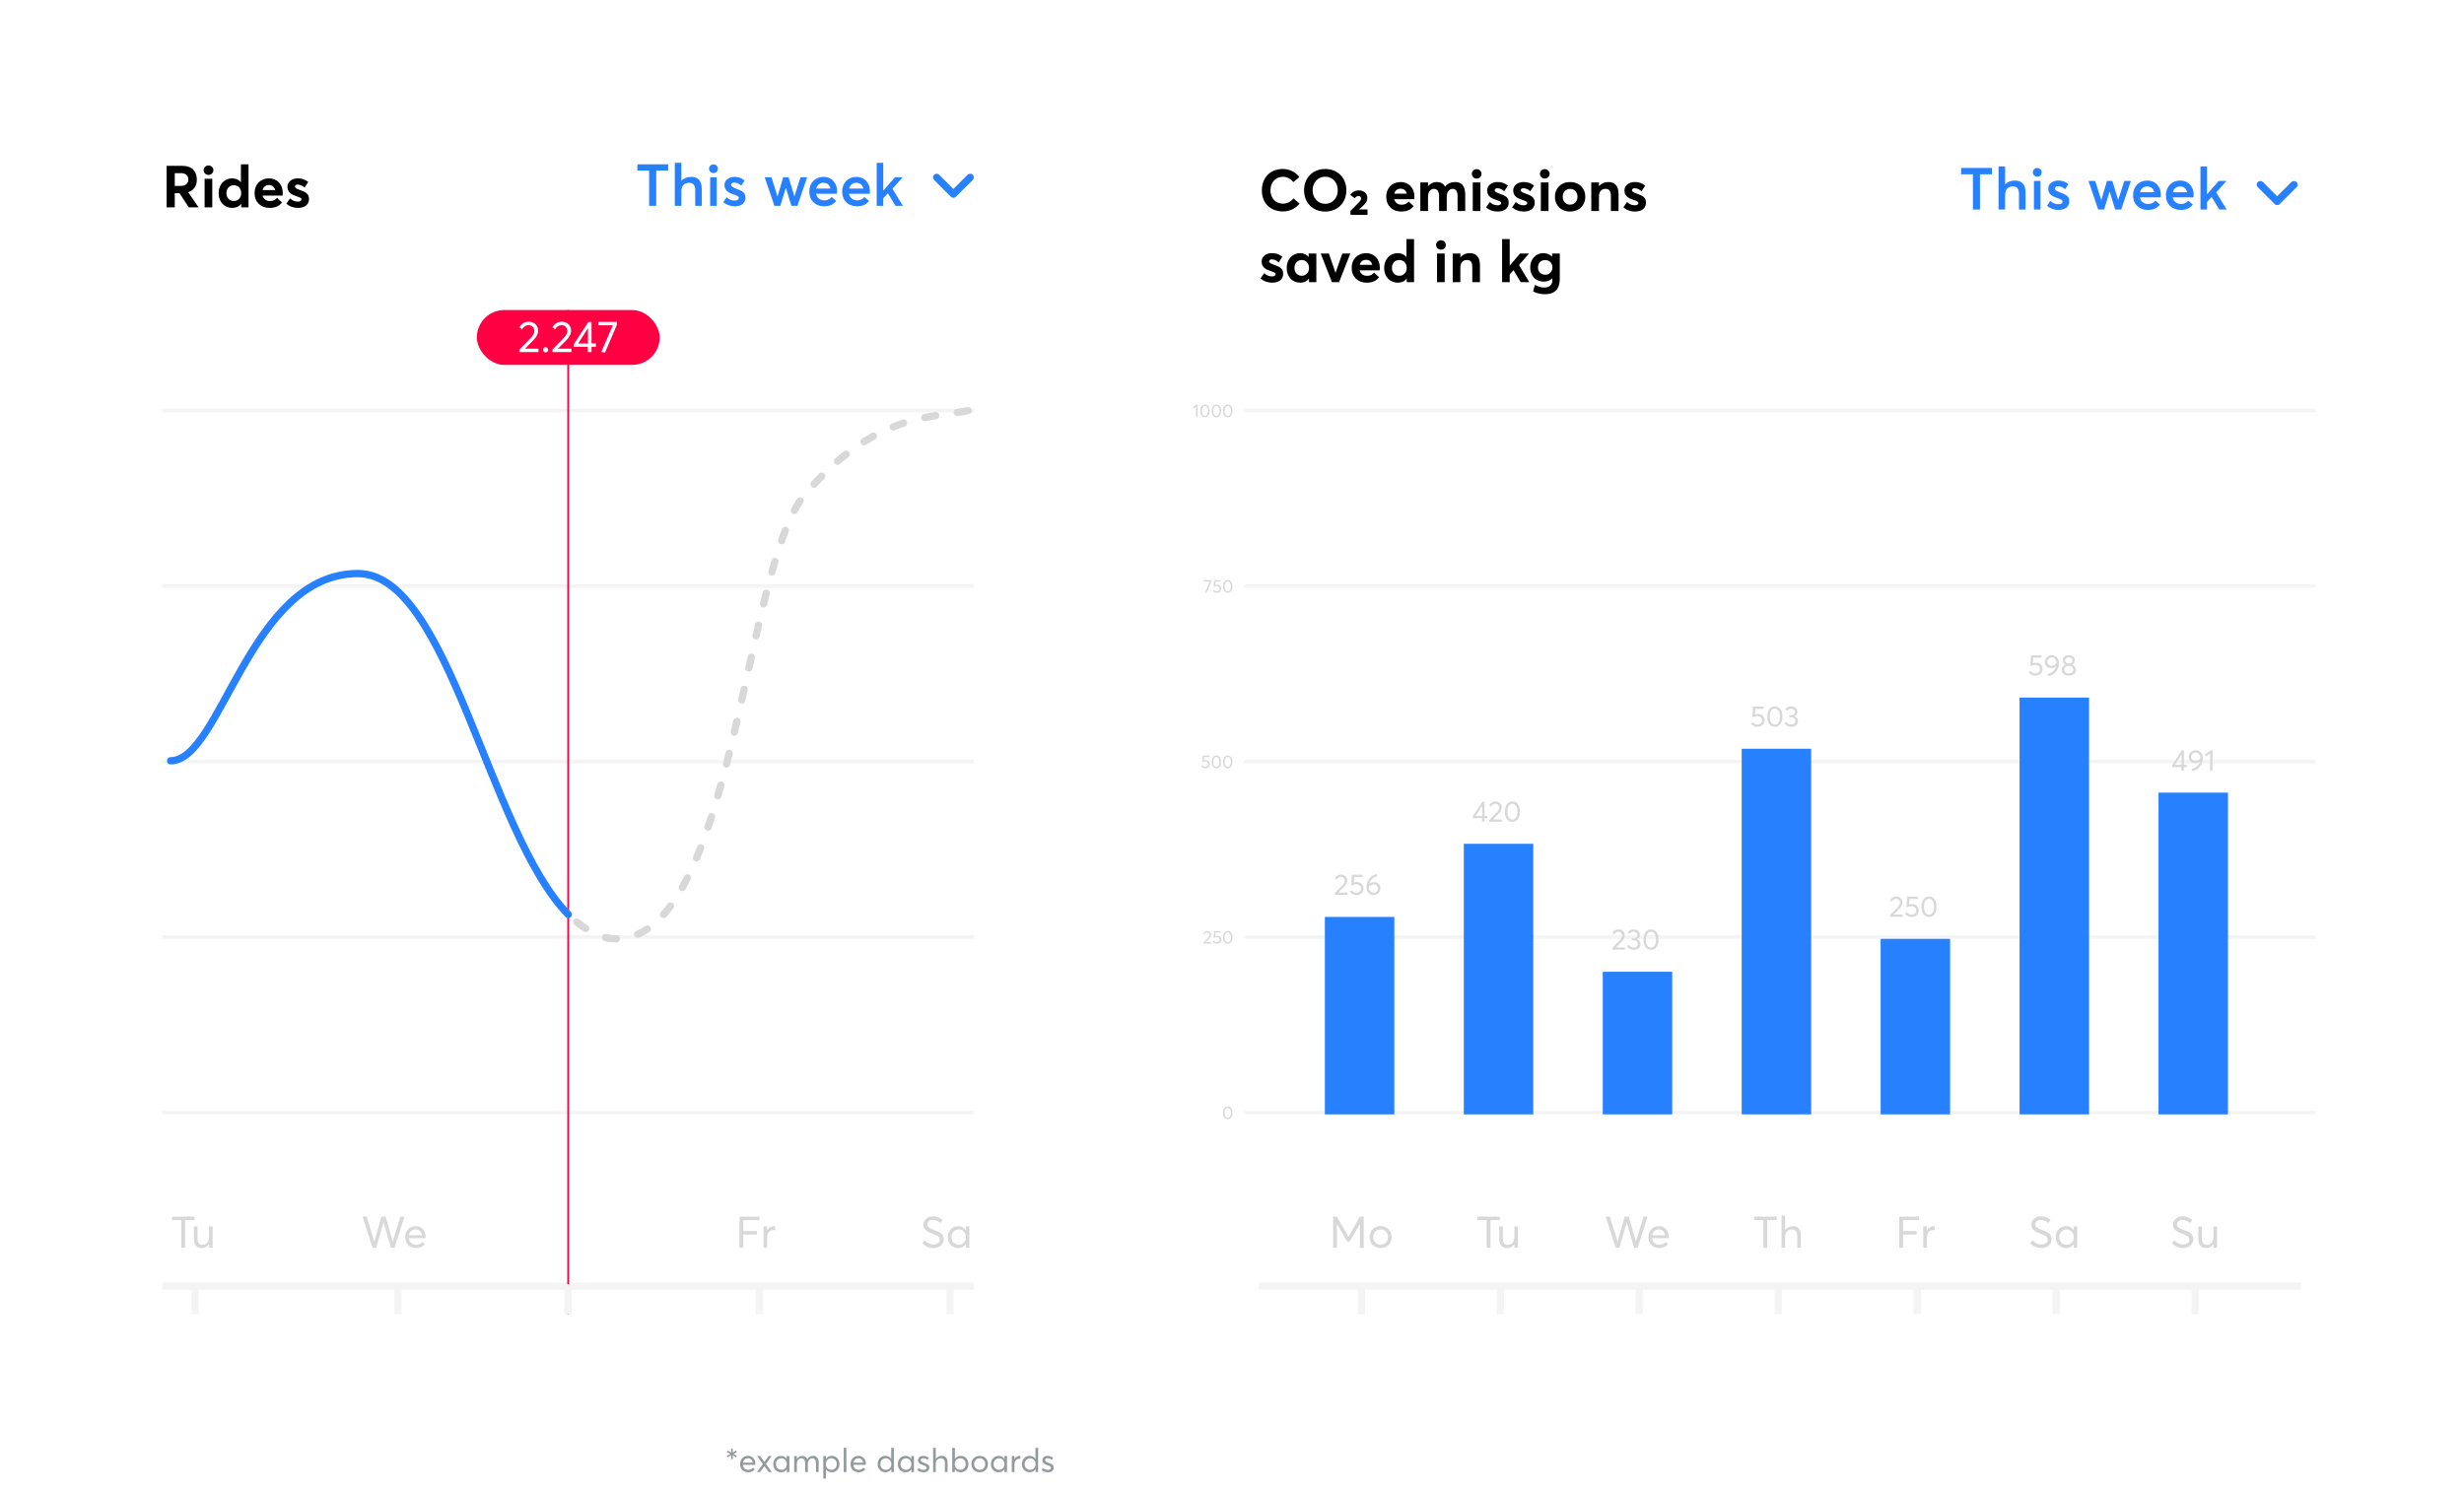 <svg width="762" height="462" viewBox="0 0 762 462" fill="none" xmlns="http://www.w3.org/2000/svg">
<path d="M226.079 451.294H226.628L226.598 450.082L227.615 450.724L227.88 450.235L226.811 449.686L227.88 449.116L227.615 448.637L226.577 449.268L226.628 448.067H226.079L226.119 449.268L225.102 448.637L224.807 449.116L225.885 449.686L224.817 450.235L225.102 450.724L226.119 450.082L226.079 451.294ZM233.602 452.728C233.602 451.314 232.676 450.276 231.322 450.276C229.908 450.276 228.88 451.324 228.88 452.82C228.88 454.336 229.918 455.354 231.383 455.354C232.381 455.354 233.001 454.977 233.429 454.428L232.849 453.939C232.544 454.316 232.075 454.601 231.414 454.601C230.478 454.601 229.826 453.99 229.714 453.064H233.582C233.582 453.003 233.602 452.861 233.602 452.728ZM231.312 451.029C232.126 451.029 232.655 451.578 232.778 452.393H229.735C229.887 451.548 230.518 451.029 231.312 451.029ZM234.114 455.293H235.04L236.393 453.492H236.403L237.747 455.293H238.683L236.871 452.789L238.663 450.337H237.696L236.393 452.148H236.373L235.09 450.337H234.114L235.915 452.779L234.114 455.293ZM241.548 455.354C242.352 455.354 242.962 454.988 243.319 454.397H243.329V455.293H244.123V450.337H243.298V451.212L243.278 451.222C242.922 450.622 242.281 450.276 241.548 450.276C240.143 450.276 239.136 451.385 239.136 452.851C239.136 454.357 240.184 455.354 241.548 455.354ZM241.67 454.601C240.652 454.601 239.97 453.848 239.97 452.851C239.97 451.751 240.734 451.029 241.67 451.029C242.647 451.029 243.329 451.833 243.329 452.851C243.329 453.899 242.586 454.601 241.67 454.601ZM245.603 455.293H246.428V452.83C246.428 451.721 247.038 451.029 247.852 451.029C248.595 451.029 249.002 451.609 249.002 452.667V455.293H249.827V452.83C249.827 451.721 250.448 451.029 251.221 451.029C251.974 451.029 252.351 451.609 252.351 452.667V455.293H253.175V452.443C253.175 451.029 252.564 450.276 251.465 450.276C250.692 450.276 250.02 450.663 249.644 451.334H249.633C249.379 450.652 248.84 450.276 248.097 450.276C247.435 450.276 246.814 450.632 246.438 451.232H246.428V450.337H245.603V455.293ZM254.607 457.308H255.432V454.438H255.442C255.808 455.008 256.419 455.354 257.202 455.354C258.566 455.354 259.614 454.357 259.614 452.851C259.614 451.385 258.607 450.276 257.202 450.276C256.449 450.276 255.818 450.622 255.442 451.212H255.432V450.337H254.607V457.308ZM257.091 454.601C256.144 454.601 255.391 453.899 255.391 452.851C255.391 451.833 256.073 451.029 257.08 451.029C258.017 451.029 258.78 451.751 258.78 452.851C258.78 453.848 258.088 454.601 257.091 454.601ZM260.92 455.293H261.744V447.803H260.92V455.293ZM267.76 452.728C267.76 451.314 266.834 450.276 265.48 450.276C264.065 450.276 263.038 451.324 263.038 452.82C263.038 454.336 264.076 455.354 265.541 455.354C266.538 455.354 267.159 454.977 267.587 454.428L267.007 453.939C266.701 454.316 266.233 454.601 265.572 454.601C264.635 454.601 263.984 453.99 263.872 453.064H267.739C267.739 453.003 267.76 452.861 267.76 452.728ZM265.47 451.029C266.284 451.029 266.813 451.578 266.935 452.393H263.892C264.045 451.548 264.676 451.029 265.47 451.029ZM273.848 455.354C274.651 455.354 275.282 454.977 275.639 454.377H275.649V455.293H276.443V447.803H275.618V451.222H275.608C275.232 450.622 274.59 450.276 273.837 450.276C272.443 450.276 271.415 451.385 271.415 452.851C271.415 454.357 272.474 455.354 273.848 455.354ZM273.959 454.601C272.952 454.601 272.26 453.848 272.26 452.851C272.26 451.751 273.023 451.029 273.97 451.029C274.967 451.029 275.649 451.833 275.649 452.851C275.649 453.899 274.896 454.601 273.959 454.601ZM280.068 455.354C280.872 455.354 281.483 454.988 281.839 454.397H281.849V455.293H282.643V450.337H281.819V451.212L281.798 451.222C281.442 450.622 280.801 450.276 280.068 450.276C278.664 450.276 277.656 451.385 277.656 452.851C277.656 454.357 278.705 455.354 280.068 455.354ZM280.19 454.601C279.173 454.601 278.491 453.848 278.491 452.851C278.491 451.751 279.254 451.029 280.19 451.029C281.167 451.029 281.849 451.833 281.849 452.851C281.849 453.899 281.106 454.601 280.19 454.601ZM285.62 455.354C286.811 455.354 287.401 454.713 287.401 453.939C287.411 452.973 286.719 452.789 285.671 452.382C285.131 452.189 284.735 451.996 284.735 451.609C284.735 451.232 285.111 451.009 285.498 451.009C285.925 451.009 286.383 451.141 286.811 451.538L287.238 450.886C286.689 450.439 286.129 450.276 285.528 450.276C284.592 450.276 283.9 450.846 283.9 451.609C283.9 452.515 284.582 452.84 285.386 453.125C286.108 453.39 286.566 453.512 286.566 453.95C286.566 454.326 286.22 454.621 285.62 454.621C284.928 454.621 284.49 454.397 284.104 454.021L283.686 454.652C284.165 455.069 284.796 455.354 285.62 455.354ZM288.566 455.293H289.391V452.8C289.391 451.68 290.001 451.029 290.988 451.029C291.711 451.029 292.21 451.436 292.21 452.555V455.293H293.034V452.321C293.034 450.907 292.301 450.276 291.233 450.276C290.439 450.276 289.788 450.612 289.401 451.202H289.391V447.803H288.566V455.293ZM297.075 455.354C298.438 455.354 299.487 454.357 299.487 452.851C299.487 451.385 298.479 450.276 297.075 450.276C296.322 450.276 295.691 450.612 295.314 451.202H295.304V447.803H294.48V455.293H295.263V454.397H295.284C295.65 454.988 296.261 455.354 297.075 455.354ZM296.963 454.601C296.016 454.601 295.263 453.899 295.263 452.851C295.263 451.833 295.945 451.029 296.953 451.029C297.889 451.029 298.652 451.751 298.652 452.851C298.652 453.848 297.96 454.601 296.963 454.601ZM302.98 455.354C304.445 455.354 305.534 454.326 305.534 452.82C305.534 451.314 304.445 450.276 302.98 450.276C301.443 450.276 300.415 451.395 300.415 452.82C300.415 454.245 301.443 455.354 302.98 455.354ZM302.98 454.601C301.952 454.601 301.26 453.807 301.26 452.82C301.26 451.833 301.942 451.029 302.98 451.029C303.936 451.029 304.69 451.762 304.69 452.82C304.69 453.878 303.926 454.601 302.98 454.601ZM308.849 455.354C309.653 455.354 310.264 454.988 310.62 454.397H310.63V455.293H311.424V450.337H310.6V451.212L310.58 451.222C310.223 450.622 309.582 450.276 308.849 450.276C307.445 450.276 306.438 451.385 306.438 452.851C306.438 454.357 307.486 455.354 308.849 455.354ZM308.972 454.601C307.954 454.601 307.272 453.848 307.272 452.851C307.272 451.751 308.035 451.029 308.972 451.029C309.949 451.029 310.63 451.833 310.63 452.851C310.63 453.899 309.888 454.601 308.972 454.601ZM312.905 455.293H313.729V452.901C313.729 451.904 314.289 451.182 315.236 451.182C315.317 451.182 315.439 451.192 315.561 451.202V450.286C315.49 450.276 315.429 450.276 315.358 450.276C314.676 450.276 314.106 450.642 313.75 451.243H313.729V450.337H312.905V455.293ZM318.45 455.354C319.254 455.354 319.885 454.977 320.241 454.377H320.252V455.293H321.045V447.803H320.221V451.222H320.211C319.834 450.622 319.193 450.276 318.44 450.276C317.046 450.276 316.018 451.385 316.018 452.851C316.018 454.357 317.076 455.354 318.45 455.354ZM318.562 454.601C317.555 454.601 316.863 453.848 316.863 452.851C316.863 451.751 317.626 451.029 318.572 451.029C319.57 451.029 320.252 451.833 320.252 452.851C320.252 453.899 319.499 454.601 318.562 454.601ZM324.081 455.354C325.272 455.354 325.862 454.713 325.862 453.939C325.872 452.973 325.18 452.789 324.132 452.382C323.592 452.189 323.196 451.996 323.196 451.609C323.196 451.232 323.572 451.009 323.959 451.009C324.386 451.009 324.844 451.141 325.272 451.538L325.699 450.886C325.149 450.439 324.59 450.276 323.989 450.276C323.053 450.276 322.361 450.846 322.361 451.609C322.361 452.515 323.043 452.84 323.847 453.125C324.569 453.39 325.027 453.512 325.027 453.95C325.027 454.326 324.681 454.621 324.081 454.621C323.389 454.621 322.951 454.397 322.565 454.021L322.147 454.652C322.626 455.069 323.257 455.354 324.081 455.354Z" fill="#939A9C"/>
<g filter="url(#filter0_d)">
<path d="M362.226 25.785C362.226 22.662 364.757 20.131 367.88 20.131H733.112C736.234 20.131 738.766 22.662 738.766 25.785V421.547C738.766 424.67 736.234 427.201 733.112 427.201H367.88C364.757 427.201 362.226 424.67 362.226 421.547V25.785Z" fill="white"/>
<path d="M367.88 21.631H733.112C735.406 21.631 737.266 23.491 737.266 25.785V421.547C737.266 423.841 735.406 425.701 733.112 425.701H367.88C365.586 425.701 363.726 423.841 363.726 421.547V25.785C363.726 23.491 365.586 21.631 367.88 21.631Z" stroke="white" stroke-width="3"/>
</g>
<g filter="url(#filter1_d)">
<rect x="23" y="19" width="305.302" height="407.018" rx="5.654" fill="white"/>
</g>
<path d="M51.532 64.139H54.047V59.742H55.512L58.389 64.139H61.41L58.19 59.435C59.963 58.856 60.867 57.517 60.867 55.563C60.867 53.103 59.492 51.293 56.398 51.293H51.532V64.139ZM54.047 57.499V53.555H56.001C57.466 53.555 58.244 54.333 58.244 55.527C58.244 56.703 57.448 57.499 55.892 57.499H54.047ZM64.491 54.098C65.341 54.098 65.992 53.446 65.992 52.632C65.992 51.836 65.341 51.185 64.491 51.185C63.622 51.185 62.989 51.836 62.989 52.632C62.989 53.446 63.622 54.098 64.491 54.098ZM63.278 64.139H65.648V55.292H63.278V64.139ZM71.844 64.302C73.038 64.302 73.961 63.849 74.576 63.053H74.594V64.139H76.855V50.823H74.503V56.323H74.467C73.816 55.563 72.875 55.165 71.79 55.165C69.419 55.165 67.61 57.065 67.61 59.742C67.61 62.474 69.401 64.302 71.844 64.302ZM72.278 62.167C70.957 62.167 70.016 61.172 70.016 59.76C70.016 58.241 71.012 57.282 72.278 57.282C73.635 57.282 74.594 58.331 74.594 59.76C74.594 61.208 73.581 62.167 72.278 62.167ZM87.444 59.634C87.444 57.047 85.707 55.165 83.211 55.165C80.587 55.165 78.724 57.01 78.724 59.706C78.724 62.474 80.642 64.302 83.355 64.302C85.328 64.302 86.467 63.578 87.209 62.619L85.671 61.19C85.201 61.769 84.513 62.185 83.518 62.185C82.324 62.185 81.474 61.551 81.184 60.484H87.39C87.408 60.339 87.444 59.923 87.444 59.634ZM83.193 57.227C84.224 57.227 84.857 57.843 85.092 58.783H81.203C81.474 57.77 82.234 57.227 83.193 57.227ZM92.142 64.302C94.457 64.302 95.561 63.107 95.561 61.551C95.561 59.797 94.439 59.38 92.522 58.675C91.653 58.349 91.219 58.096 91.219 57.734C91.219 57.264 91.689 57.083 92.051 57.083C92.703 57.083 93.499 57.372 94.168 58.024L95.326 56.269C94.313 55.491 93.318 55.165 92.106 55.165C90.278 55.165 88.903 56.196 88.903 57.788C88.903 59.507 90.17 60.195 91.635 60.683C92.775 61.063 93.227 61.262 93.227 61.642C93.227 62.076 92.847 62.366 92.16 62.366C91.183 62.366 90.423 62.022 89.699 61.352L88.559 62.999C89.518 63.831 90.731 64.302 92.142 64.302Z" fill="black"/>
<line x1="50.139" y1="397.803" x2="301.165" y2="397.803" stroke="#F4F4F4" stroke-width="2.261"/>
<line x1="50.139" y1="344.091" x2="301.165" y2="344.091" stroke="#F4F4F4" stroke-width="1.131"/>
<line x1="50.139" y1="289.814" x2="301.165" y2="289.814" stroke="#F4F4F4" stroke-width="1.131"/>
<line x1="50.139" y1="235.54" x2="301.165" y2="235.54" stroke="#F4F4F4" stroke-width="1.131"/>
<line x1="50.139" y1="181.263" x2="301.165" y2="181.263" stroke="#F4F4F4" stroke-width="1.131"/>
<line x1="50.139" y1="126.987" x2="301.165" y2="126.987" stroke="#F4F4F4" stroke-width="1.131"/>
<line x1="175.714" y1="95.891" x2="175.714" y2="406.473" stroke="#FF0043" stroke-width="0.565"/>
<line x1="60.316" y1="397.17" x2="60.316" y2="406.475" stroke="#F4F4F4" stroke-width="2.261"/>
<line x1="123.069" y1="397.17" x2="123.069" y2="406.475" stroke="#F4F4F4" stroke-width="2.261"/>
<line x1="234.824" y1="397.17" x2="234.824" y2="406.475" stroke="#F4F4F4" stroke-width="2.261"/>
<line x1="175.679" y1="397.17" x2="175.679" y2="406.475" stroke="#F4F4F4" stroke-width="2.261"/>
<line x1="293.815" y1="397.17" x2="293.815" y2="406.475" stroke="#F4F4F4" stroke-width="2.261"/>
<path d="M299.384 126.979C289.784 129.274 270.585 126.979 248.673 153.273C229.934 175.76 226.827 290.38 190.516 290.38C184.789 290.38 179.12 286.358 174.477 281.623" stroke="#D8D8D8" stroke-width="2.261" stroke-linecap="round" stroke-dasharray="3.39 6.78"/>
<path d="M52.77 235.303C68.421 235.303 77.186 177.393 110.68 177.393C138.892 177.393 150.939 257.563 175.736 282.851" stroke="#2781FF" stroke-width="2.261" stroke-linecap="round"/>
<path d="M115.203 385.924H116.342L118.608 378.013H118.636L120.861 385.924H122.001L125.081 376.29H123.833L121.444 383.997H121.417L119.26 376.29H117.971L115.8 384.011H115.773L113.398 376.29H112.136L115.203 385.924ZM131.607 382.504C131.607 380.618 130.373 379.234 128.568 379.234C126.682 379.234 125.311 380.632 125.311 382.627C125.311 384.648 126.695 386.005 128.649 386.005C129.979 386.005 130.807 385.503 131.377 384.77L130.603 384.119C130.196 384.621 129.572 385.001 128.69 385.001C127.442 385.001 126.573 384.187 126.424 382.952H131.58C131.58 382.871 131.607 382.681 131.607 382.504ZM128.554 380.238C129.64 380.238 130.345 380.971 130.508 382.057H126.451C126.655 380.93 127.496 380.238 128.554 380.238Z" fill="#D8D8D8"/>
<path d="M228.692 385.924H229.873V381.826H234.079V380.754H229.873V377.362H234.839V376.29H228.692V385.924ZM236.136 385.924H237.235V382.735C237.235 381.405 237.981 380.442 239.243 380.442C239.352 380.442 239.514 380.456 239.677 380.469V379.248C239.582 379.234 239.501 379.234 239.406 379.234C238.497 379.234 237.737 379.723 237.262 380.523H237.235V379.316H236.136V385.924Z" fill="#D8D8D8"/>
<path d="M288.629 386.005C290.312 386.005 291.859 385.055 291.859 383.291C291.859 381.487 290.488 381.053 288.874 380.415C287.666 379.953 286.798 379.614 286.811 378.692C286.825 377.769 287.625 377.28 288.534 377.28C289.254 377.28 290.081 377.62 290.855 378.257L291.574 377.321C290.665 376.588 289.606 376.195 288.534 376.195C286.879 376.195 285.59 377.308 285.59 378.746C285.59 380.442 287.042 381.053 288.467 381.582C289.756 382.07 290.624 382.355 290.624 383.427C290.624 384.363 289.823 384.906 288.643 384.906C287.707 384.906 286.675 384.472 285.983 383.604L285.224 384.513C286.187 385.544 287.422 386.005 288.629 386.005ZM296.338 386.005C297.41 386.005 298.224 385.517 298.699 384.73H298.712V385.924H299.771V379.316H298.671V380.483L298.644 380.496C298.169 379.696 297.315 379.234 296.338 379.234C294.465 379.234 293.122 380.713 293.122 382.667C293.122 384.675 294.519 386.005 296.338 386.005ZM296.5 385.001C295.144 385.001 294.234 383.997 294.234 382.667C294.234 381.202 295.252 380.238 296.5 380.238C297.803 380.238 298.712 381.31 298.712 382.667C298.712 384.065 297.722 385.001 296.5 385.001Z" fill="#D8D8D8"/>
<path d="M56.07 385.924H57.25V377.362H60.167V376.29H53.193V377.362H56.07V385.924ZM62.459 386.005C63.327 386.005 64.141 385.571 64.643 384.784H64.657V385.924H65.756V379.316H64.657V382.518C64.657 384.092 63.748 385.001 62.689 385.001C61.644 385.001 61.074 384.431 61.074 382.939V379.316H59.975V383.251C59.975 385.137 60.939 386.005 62.459 386.005Z" fill="#D8D8D8"/>
<rect x="147.467" y="95.891" width="56.538" height="16.961" rx="8.481" fill="#FF0043"/>
<path d="M160.655 108.891H166.517V107.846H162.392L162.379 107.805L164.807 105.363C165.961 104.196 166.409 103.287 166.409 102.242C166.409 100.519 165.052 99.501 163.559 99.501C162.107 99.501 161.171 100.234 160.655 101.265L161.497 101.848C161.931 101.007 162.609 100.573 163.491 100.573C164.522 100.573 165.242 101.333 165.242 102.364C165.242 103.287 164.617 104.033 163.83 104.847L160.642 108.104L160.655 108.891ZM168.737 108.986C169.185 108.986 169.538 108.633 169.538 108.185C169.538 107.737 169.185 107.384 168.737 107.384C168.29 107.384 167.923 107.737 167.923 108.185C167.923 108.633 168.29 108.986 168.737 108.986ZM170.859 108.891H176.72V107.846H172.595L172.582 107.805L175.011 105.363C176.164 104.196 176.612 103.287 176.612 102.242C176.612 100.519 175.255 99.501 173.762 99.501C172.31 99.501 171.374 100.234 170.859 101.265L171.7 101.848C172.134 101.007 172.812 100.573 173.694 100.573C174.726 100.573 175.445 101.333 175.445 102.364C175.445 103.287 174.821 104.033 174.034 104.847L170.845 108.104L170.859 108.891ZM181.796 108.891H182.936V107.249H184.293V106.218H182.936V99.569H181.973L177.468 106.435V107.249H181.796V108.891ZM178.798 106.245L181.837 101.509V106.245H178.798ZM185.02 99.569V100.614H189.525L185.969 108.823L187.109 109.053L190.8 100.369V99.569H185.02Z" fill="white"/>
<path d="M200.747 63.662H202.936V52.771H206.627V50.817H197.111V52.771H200.747V63.662ZM208.683 63.662H210.709V59.175C210.709 57.438 211.614 56.534 213.079 56.534C214.292 56.534 214.997 57.149 214.997 58.904V63.662H217.023V58.379C217.023 55.738 215.667 54.707 213.731 54.707C212.537 54.707 211.469 55.123 210.727 55.937H210.709V50.346H208.683V63.662ZM220.636 53.531C221.396 53.531 222.011 52.916 222.011 52.174C222.011 51.45 221.396 50.835 220.636 50.835C219.876 50.835 219.279 51.45 219.279 52.174C219.279 52.916 219.876 53.531 220.636 53.531ZM219.623 63.662H221.649V54.833H219.623V63.662ZM227.248 63.807C229.491 63.807 230.54 62.613 230.54 61.129C230.54 59.374 229.364 59.031 227.483 58.289C226.632 57.963 226.09 57.656 226.09 57.221C226.09 56.679 226.651 56.462 227.049 56.462C227.736 56.462 228.55 56.733 229.256 57.402L230.269 55.81C229.292 55.014 228.279 54.707 227.157 54.707C225.348 54.707 224.045 55.756 224.045 57.203C224.045 58.94 225.294 59.591 226.741 60.098C227.899 60.496 228.478 60.713 228.478 61.165C228.478 61.69 228.026 62.034 227.248 62.034C226.162 62.034 225.402 61.69 224.697 61.003L223.683 62.522C224.606 63.337 225.818 63.807 227.248 63.807ZM239.492 63.662H241.319L243.02 58.108H243.038L244.739 63.662H246.602L249.606 54.833H247.561L245.698 60.695H245.662L243.889 54.833H242.206L240.469 60.695H240.433L238.57 54.833H236.489L239.492 63.662ZM258.873 59.139C258.873 56.57 257.19 54.707 254.711 54.707C252.124 54.707 250.279 56.534 250.279 59.248C250.279 62.016 252.179 63.807 254.856 63.807C256.756 63.807 257.859 63.101 258.601 62.142L257.19 60.93C256.738 61.491 256.014 61.962 254.965 61.962C253.59 61.962 252.631 61.202 252.378 59.917H258.818C258.836 59.772 258.873 59.465 258.873 59.139ZM254.693 56.534C255.851 56.534 256.575 57.258 256.828 58.325H252.414C252.703 57.167 253.572 56.534 254.693 56.534ZM269.032 59.139C269.032 56.57 267.349 54.707 264.87 54.707C262.283 54.707 260.438 56.534 260.438 59.248C260.438 62.016 262.338 63.807 265.015 63.807C266.915 63.807 268.018 63.101 268.76 62.142L267.349 60.93C266.897 61.491 266.173 61.962 265.124 61.962C263.749 61.962 262.79 61.202 262.537 59.917H268.977C268.995 59.772 269.032 59.465 269.032 59.139ZM264.852 56.534C266.01 56.534 266.734 57.258 266.987 58.325H262.573C262.862 57.167 263.731 56.534 264.852 56.534ZM271.122 63.662H273.148V61.328L274.577 59.772L276.947 63.662H279.227L275.988 58.379L279.173 54.833H276.766L273.184 58.922L273.148 58.904V50.346H271.122V63.662Z" fill="#2781FF"/>
<path d="M299.228 54.053L294.841 58.441L290.453 54.053C290.242 53.842 289.955 53.723 289.656 53.723C289.357 53.723 289.07 53.842 288.859 54.053C288.418 54.494 288.418 55.207 288.859 55.648L294.049 60.838C294.49 61.279 295.203 61.279 295.644 60.838L300.834 55.648C301.275 55.207 301.275 54.494 300.834 54.053C300.393 53.624 299.669 53.612 299.228 54.053V54.053Z" fill="#2781FF"/>
<path d="M396.781 65.396C399.042 65.396 400.779 64.347 401.882 62.972L400.019 61.362C399.241 62.321 398.119 62.99 396.781 62.99C394.483 62.99 392.891 61.271 392.891 58.883C392.891 56.314 394.555 54.686 396.744 54.686C398.065 54.686 399.151 55.301 399.983 56.314L401.864 54.74C400.489 53.057 398.59 52.261 396.744 52.261C392.583 52.261 390.231 55.21 390.231 58.883C390.231 63.117 393.198 65.396 396.781 65.396ZM409.837 65.432C413.6 65.432 416.368 62.755 416.368 58.847C416.368 54.921 413.6 52.261 409.837 52.261C405.947 52.261 403.288 55.029 403.288 58.847C403.288 62.664 405.947 65.432 409.837 65.432ZM409.837 63.044C407.521 63.044 405.929 61.181 405.929 58.847C405.929 56.513 407.521 54.65 409.837 54.65C412.044 54.65 413.709 56.422 413.709 58.847C413.709 61.271 412.044 63.044 409.837 63.044ZM417.659 66.464H422.906V64.781H420.337L420.318 64.745L421.513 63.659C422.634 62.646 422.851 62.013 422.851 61.163C422.851 59.733 421.621 58.883 420.264 58.883C418.98 58.883 418.039 59.534 417.568 60.294L418.962 61.307C419.287 60.801 419.776 60.62 420.119 60.62C420.59 60.62 420.916 60.928 420.916 61.38C420.916 61.85 420.59 62.266 419.939 62.9L417.623 65.215L417.659 66.464ZM437.41 60.765C437.41 58.178 435.674 56.296 433.177 56.296C430.554 56.296 428.69 58.141 428.69 60.837C428.69 63.605 430.608 65.432 433.322 65.432C435.294 65.432 436.434 64.709 437.175 63.75L435.637 62.321C435.167 62.9 434.48 63.316 433.485 63.316C432.29 63.316 431.44 62.682 431.151 61.615H437.356C437.374 61.47 437.41 61.054 437.41 60.765ZM433.159 58.358C434.19 58.358 434.823 58.974 435.059 59.914H431.169C431.44 58.901 432.2 58.358 433.159 58.358ZM439.249 65.269H441.619V60.855C441.619 59.263 442.415 58.413 443.483 58.413C444.568 58.413 445.039 59.299 445.039 60.71V65.269H447.409V60.855C447.409 59.263 448.223 58.413 449.218 58.413C450.322 58.413 450.756 59.299 450.756 60.71V65.269H453.126V60.15C453.126 57.436 451.914 56.296 450.014 56.296C448.748 56.296 447.644 56.766 446.92 57.689H446.884C446.36 56.73 445.437 56.296 444.279 56.296C443.302 56.296 442.343 56.73 441.637 57.58H441.619V56.422H439.249V65.269ZM456.666 55.228C457.516 55.228 458.167 54.577 458.167 53.763C458.167 52.967 457.516 52.316 456.666 52.316C455.797 52.316 455.164 52.967 455.164 53.763C455.164 54.577 455.797 55.228 456.666 55.228ZM455.453 65.269H457.823V56.422H455.453V65.269ZM463.15 65.432C465.466 65.432 466.57 64.238 466.57 62.682C466.57 60.928 465.448 60.511 463.53 59.806C462.662 59.48 462.228 59.227 462.228 58.865C462.228 58.395 462.698 58.214 463.06 58.214C463.711 58.214 464.507 58.503 465.177 59.154L466.335 57.4C465.321 56.622 464.326 56.296 463.114 56.296C461.287 56.296 459.912 57.327 459.912 58.919C459.912 60.638 461.178 61.325 462.644 61.814C463.784 62.194 464.236 62.393 464.236 62.773C464.236 63.207 463.856 63.496 463.169 63.496C462.192 63.496 461.432 63.153 460.708 62.483L459.568 64.13C460.527 64.962 461.739 65.432 463.15 65.432ZM471.207 65.432C473.523 65.432 474.626 64.238 474.626 62.682C474.626 60.928 473.505 60.511 471.587 59.806C470.719 59.48 470.284 59.227 470.284 58.865C470.284 58.395 470.755 58.214 471.117 58.214C471.768 58.214 472.564 58.503 473.233 59.154L474.391 57.4C473.378 56.622 472.383 56.296 471.171 56.296C469.344 56.296 467.969 57.327 467.969 58.919C467.969 60.638 469.235 61.325 470.7 61.814C471.84 62.194 472.293 62.393 472.293 62.773C472.293 63.207 471.913 63.496 471.225 63.496C470.248 63.496 469.488 63.153 468.765 62.483L467.625 64.13C468.584 64.962 469.796 65.432 471.207 65.432ZM477.726 55.228C478.576 55.228 479.227 54.577 479.227 53.763C479.227 52.967 478.576 52.316 477.726 52.316C476.857 52.316 476.224 52.967 476.224 53.763C476.224 54.577 476.857 55.228 477.726 55.228ZM476.514 65.269H478.884V56.422H476.514V65.269ZM485.568 65.432C488.318 65.432 490.253 63.551 490.253 60.855C490.253 58.141 488.318 56.296 485.568 56.296C482.745 56.296 480.864 58.214 480.864 60.855C480.864 63.496 482.745 65.432 485.568 65.432ZM485.568 63.297C484.211 63.297 483.27 62.23 483.27 60.855C483.27 59.462 484.193 58.413 485.568 58.413C486.87 58.413 487.847 59.408 487.847 60.855C487.847 62.302 486.834 63.297 485.568 63.297ZM492.112 65.269H494.482V60.837C494.482 59.245 495.278 58.413 496.472 58.413C497.576 58.413 498.173 58.937 498.173 60.62V65.269H500.543V60.023C500.543 57.309 499.222 56.296 497.34 56.296C496.237 56.296 495.224 56.73 494.518 57.562H494.482V56.422H492.112V65.269ZM505.607 65.432C507.922 65.432 509.026 64.238 509.026 62.682C509.026 60.928 507.904 60.511 505.986 59.806C505.118 59.48 504.684 59.227 504.684 58.865C504.684 58.395 505.154 58.214 505.516 58.214C506.167 58.214 506.963 58.503 507.633 59.154L508.791 57.4C507.778 56.622 506.783 56.296 505.57 56.296C503.743 56.296 502.368 57.327 502.368 58.919C502.368 60.638 503.635 61.325 505.1 61.814C506.24 62.194 506.692 62.393 506.692 62.773C506.692 63.207 506.312 63.496 505.625 63.496C504.648 63.496 503.888 63.153 503.164 62.483L502.024 64.13C502.983 64.962 504.195 65.432 505.607 65.432ZM393.397 87.432C395.713 87.432 396.817 86.238 396.817 84.682C396.817 82.927 395.695 82.511 393.777 81.806C392.909 81.48 392.475 81.227 392.475 80.865C392.475 80.395 392.945 80.214 393.307 80.214C393.958 80.214 394.754 80.503 395.424 81.154L396.582 79.4C395.568 78.622 394.573 78.296 393.361 78.296C391.534 78.296 390.159 79.327 390.159 80.919C390.159 82.638 391.425 83.326 392.891 83.814C394.031 84.194 394.483 84.393 394.483 84.773C394.483 85.207 394.103 85.496 393.415 85.496C392.438 85.496 391.679 85.153 390.955 84.483L389.815 86.13C390.774 86.962 391.986 87.432 393.397 87.432ZM402.128 87.432C403.285 87.432 404.172 86.998 404.787 86.202L404.823 86.22V87.269H407.085V78.422H404.715V79.436L404.679 79.454C404.045 78.694 403.105 78.296 402.073 78.296C399.703 78.296 397.912 80.196 397.912 82.873C397.912 85.605 399.703 87.432 402.128 87.432ZM402.58 85.297C401.241 85.297 400.318 84.302 400.318 82.891C400.318 81.371 401.295 80.413 402.58 80.413C403.846 80.413 404.823 81.462 404.823 82.891C404.823 84.339 403.792 85.297 402.58 85.297ZM411.907 87.269H414.114L417.587 78.422H415.109L413.028 84.357H413.01L410.966 78.422H408.433L411.907 87.269ZM426.721 82.765C426.721 80.177 424.985 78.296 422.488 78.296C419.864 78.296 418.001 80.141 418.001 82.837C418.001 85.605 419.919 87.432 422.633 87.432C424.605 87.432 425.744 86.709 426.486 85.75L424.948 84.32C424.478 84.9 423.79 85.316 422.795 85.316C421.601 85.316 420.751 84.682 420.462 83.615H426.667C426.685 83.47 426.721 83.054 426.721 82.765ZM422.47 80.358C423.501 80.358 424.134 80.974 424.369 81.914H420.48C420.751 80.901 421.511 80.358 422.47 80.358ZM432.287 87.432C433.481 87.432 434.404 86.98 435.019 86.184H435.037V87.269H437.299V73.954H434.947V79.454H434.911C434.259 78.694 433.318 78.296 432.233 78.296C429.863 78.296 428.054 80.196 428.054 82.873C428.054 85.605 429.845 87.432 432.287 87.432ZM432.721 85.297C431.401 85.297 430.46 84.302 430.46 82.891C430.46 81.371 431.455 80.413 432.721 80.413C434.078 80.413 435.037 81.462 435.037 82.891C435.037 84.339 434.024 85.297 432.721 85.297ZM445.623 77.228C446.473 77.228 447.125 76.577 447.125 75.763C447.125 74.967 446.473 74.316 445.623 74.316C444.755 74.316 444.121 74.967 444.121 75.763C444.121 76.577 444.755 77.228 445.623 77.228ZM444.411 87.269H446.781V78.422H444.411V87.269ZM449.249 87.269H451.619V82.837C451.619 81.245 452.416 80.413 453.61 80.413C454.713 80.413 455.31 80.937 455.31 82.62V87.269H457.68V82.023C457.68 79.309 456.36 78.296 454.478 78.296C453.374 78.296 452.361 78.73 451.656 79.562H451.619V78.422H449.249V87.269ZM464.532 87.269H466.884V84.863L468.078 83.561L470.267 87.269H472.927L469.761 81.969L472.855 78.422H470.068L466.92 82.131H466.884V73.954H464.532V87.269ZM477.736 90.996C481.155 90.996 482.367 89.025 482.367 86.256V78.422H479.997V79.345H479.961C479.237 78.64 478.278 78.296 477.301 78.296C474.949 78.296 473.213 80.159 473.213 82.765C473.213 85.334 475.004 87.107 477.428 87.107C478.477 87.107 479.364 86.745 479.997 86.094H480.033V86.98C480.033 88.029 479.201 88.934 477.555 88.934C476.397 88.934 475.546 88.59 474.678 88.102L474.117 90.11C475.166 90.707 476.379 90.996 477.736 90.996ZM477.862 84.972C476.596 84.972 475.619 84.085 475.619 82.692C475.619 81.353 476.541 80.431 477.862 80.431C479.129 80.431 480.088 81.335 480.088 82.674C480.088 84.013 479.165 84.972 477.862 84.972Z" fill="black"/>
<path d="M610.127 64.791H612.316V53.9H616.007V51.946H606.49V53.9H610.127V64.791ZM618.062 64.791H620.089V60.304C620.089 58.567 620.993 57.663 622.459 57.663C623.671 57.663 624.377 58.278 624.377 60.033V64.791H626.403V59.508C626.403 56.867 625.046 55.836 623.11 55.836C621.916 55.836 620.849 56.252 620.107 57.066H620.089V51.475H618.062V64.791ZM630.015 54.66C630.775 54.66 631.39 54.044 631.39 53.303C631.39 52.579 630.775 51.964 630.015 51.964C629.255 51.964 628.658 52.579 628.658 53.303C628.658 54.044 629.255 54.66 630.015 54.66ZM629.002 64.791H631.028V55.962H629.002V64.791ZM636.627 64.936C638.87 64.936 639.92 63.742 639.92 62.258C639.92 60.503 638.744 60.16 636.862 59.418C636.012 59.092 635.469 58.785 635.469 58.35C635.469 57.807 636.03 57.59 636.428 57.59C637.115 57.59 637.93 57.862 638.635 58.531L639.648 56.939C638.671 56.143 637.658 55.836 636.537 55.836C634.727 55.836 633.425 56.885 633.425 58.332C633.425 60.069 634.673 60.72 636.12 61.227C637.278 61.625 637.857 61.842 637.857 62.294C637.857 62.819 637.405 63.163 636.627 63.163C635.541 63.163 634.782 62.819 634.076 62.132L633.063 63.651C633.986 64.465 635.198 64.936 636.627 64.936ZM648.872 64.791H650.699L652.4 59.237H652.418L654.118 64.791H655.982L658.985 55.962H656.941L655.077 61.824H655.041L653.268 55.962H651.585L649.849 61.824H649.812L647.949 55.962H645.868L648.872 64.791ZM668.252 60.268C668.252 57.699 666.569 55.836 664.091 55.836C661.504 55.836 659.658 57.663 659.658 60.377C659.658 63.145 661.558 64.936 664.236 64.936C666.135 64.936 667.239 64.23 667.981 63.271L666.569 62.059C666.117 62.62 665.393 63.09 664.344 63.09C662.969 63.09 662.01 62.331 661.757 61.046H668.198C668.216 60.901 668.252 60.594 668.252 60.268ZM664.073 57.663C665.231 57.663 665.954 58.386 666.208 59.454H661.793C662.083 58.296 662.951 57.663 664.073 57.663ZM678.411 60.268C678.411 57.699 676.728 55.836 674.25 55.836C671.663 55.836 669.817 57.663 669.817 60.377C669.817 63.145 671.717 64.936 674.395 64.936C676.294 64.936 677.398 64.23 678.14 63.271L676.728 62.059C676.276 62.62 675.552 63.09 674.503 63.09C673.128 63.09 672.169 62.331 671.916 61.046H678.357C678.375 60.901 678.411 60.594 678.411 60.268ZM674.232 57.663C675.39 57.663 676.113 58.386 676.367 59.454H671.952C672.242 58.296 673.11 57.663 674.232 57.663ZM680.501 64.791H682.527V62.457L683.957 60.901L686.327 64.791H688.606L685.368 59.508L688.552 55.962H686.146L682.564 60.051L682.527 60.033V51.475H680.501V64.791Z" fill="#2781FF"/>
<path d="M708.608 56.315L704.221 60.702L699.833 56.315C699.622 56.103 699.335 55.984 699.036 55.984C698.737 55.984 698.45 56.103 698.239 56.315C697.798 56.756 697.798 57.468 698.239 57.91L703.429 63.1C703.87 63.541 704.582 63.541 705.023 63.1L710.214 57.91C710.655 57.468 710.655 56.756 710.214 56.315C709.773 55.885 709.049 55.874 708.608 56.315V56.315Z" fill="#2781FF"/>
<line x1="389.363" y1="397.803" x2="711.626" y2="397.803" stroke="#F4F4F4" stroke-width="2.261"/>
<line x1="384.84" y1="344.091" x2="716.149" y2="344.091" stroke="#F4F4F4" stroke-width="1.131"/>
<line x1="384.84" y1="289.814" x2="716.149" y2="289.814" stroke="#F4F4F4" stroke-width="1.131"/>
<line x1="384.84" y1="235.54" x2="716.149" y2="235.54" stroke="#F4F4F4" stroke-width="1.131"/>
<line x1="384.84" y1="181.263" x2="716.149" y2="181.263" stroke="#F4F4F4" stroke-width="1.131"/>
<line x1="384.84" y1="126.987" x2="716.149" y2="126.987" stroke="#F4F4F4" stroke-width="1.131"/>
<path d="M379.684 346.167C380.611 346.167 381.142 345.341 381.142 344.194C381.142 342.921 380.526 342.215 379.684 342.215C378.762 342.215 378.225 343.04 378.225 344.194C378.225 345.46 378.841 346.167 379.684 346.167ZM379.684 345.726C379.113 345.726 378.711 345.177 378.711 344.194C378.711 343.261 379.067 342.656 379.684 342.656C380.26 342.656 380.656 343.204 380.656 344.194C380.656 345.121 380.306 345.726 379.684 345.726Z" fill="#D8D8D8"/>
<path d="M372.151 291.857H374.593V291.422H372.875L372.869 291.405L373.881 290.387C374.362 289.901 374.548 289.522 374.548 289.087C374.548 288.369 373.983 287.945 373.361 287.945C372.756 287.945 372.366 288.25 372.151 288.68L372.501 288.923C372.682 288.573 372.965 288.392 373.333 288.392C373.762 288.392 374.062 288.708 374.062 289.138C374.062 289.522 373.802 289.833 373.474 290.173L372.145 291.53L372.151 291.857ZM376.435 289.392C376.276 289.392 376.045 289.432 375.841 289.505L375.903 288.414H377.509V287.973H375.457L375.344 289.935L375.621 290.02C375.819 289.867 376.05 289.805 376.305 289.805C376.78 289.805 377.204 290.099 377.204 290.625C377.204 291.105 376.842 291.45 376.299 291.45C375.903 291.45 375.575 291.264 375.4 290.981L375.044 291.247C375.315 291.654 375.802 291.891 376.339 291.891C377.125 291.891 377.69 291.383 377.69 290.631C377.69 289.85 377.125 289.392 376.435 289.392ZM379.685 291.891C380.612 291.891 381.144 291.066 381.144 289.918C381.144 288.646 380.528 287.939 379.685 287.939C378.764 287.939 378.226 288.765 378.226 289.918C378.226 291.185 378.843 291.891 379.685 291.891ZM379.685 291.45C379.114 291.45 378.713 290.902 378.713 289.918C378.713 288.985 379.069 288.38 379.685 288.38C380.262 288.38 380.658 288.929 380.658 289.918C380.658 290.845 380.307 291.45 379.685 291.45Z" fill="#D8D8D8"/>
<path d="M372.907 235.117C372.748 235.117 372.517 235.157 372.313 235.23L372.375 234.139H373.981V233.698H371.929L371.816 235.66L372.093 235.745C372.29 235.592 372.522 235.53 372.777 235.53C373.252 235.53 373.676 235.824 373.676 236.35C373.676 236.83 373.314 237.175 372.771 237.175C372.375 237.175 372.047 236.988 371.872 236.706L371.516 236.971C371.787 237.378 372.273 237.616 372.811 237.616C373.596 237.616 374.162 237.107 374.162 236.355C374.162 235.575 373.596 235.117 372.907 235.117ZM376.157 237.616C377.084 237.616 377.616 236.791 377.616 235.643C377.616 234.371 376.999 233.664 376.157 233.664C375.235 233.664 374.698 234.489 374.698 235.643C374.698 236.909 375.315 237.616 376.157 237.616ZM376.157 237.175C375.586 237.175 375.185 236.627 375.185 235.643C375.185 234.71 375.541 234.105 376.157 234.105C376.734 234.105 377.129 234.653 377.129 235.643C377.129 236.57 376.779 237.175 376.157 237.175ZM379.685 237.616C380.612 237.616 381.144 236.791 381.144 235.643C381.144 234.371 380.528 233.664 379.685 233.664C378.764 233.664 378.226 234.489 378.226 235.643C378.226 236.909 378.843 237.616 379.685 237.616ZM379.685 237.175C379.114 237.175 378.713 236.627 378.713 235.643C378.713 234.71 379.069 234.105 379.685 234.105C380.262 234.105 380.658 234.653 380.658 235.643C380.658 236.57 380.307 237.175 379.685 237.175Z" fill="#D8D8D8"/>
<path d="M372.254 179.421V179.856H374.131L372.65 183.276L373.125 183.373L374.663 179.754V179.421H372.254ZM376.435 180.84C376.276 180.84 376.045 180.879 375.841 180.953L375.903 179.862H377.509V179.421H375.457L375.344 181.382L375.621 181.467C375.819 181.315 376.05 181.252 376.305 181.252C376.78 181.252 377.204 181.546 377.204 182.072C377.204 182.553 376.842 182.898 376.299 182.898C375.903 182.898 375.575 182.711 375.4 182.428L375.044 182.694C375.315 183.101 375.802 183.339 376.339 183.339C377.125 183.339 377.69 182.83 377.69 182.078C377.69 181.298 377.125 180.84 376.435 180.84ZM379.685 183.339C380.612 183.339 381.144 182.513 381.144 181.365C381.144 180.093 380.528 179.387 379.685 179.387C378.764 179.387 378.226 180.212 378.226 181.365C378.226 182.632 378.843 183.339 379.685 183.339ZM379.685 182.898C379.114 182.898 378.713 182.349 378.713 181.365C378.713 180.433 379.069 179.828 379.685 179.828C380.262 179.828 380.658 180.376 380.658 181.365C380.658 182.293 380.307 182.898 379.685 182.898Z" fill="#D8D8D8"/>
<path d="M369.881 129.029H370.355V125.145H369.96L368.874 125.948L369.106 126.304L369.881 125.716V129.029ZM372.629 129.063C373.556 129.063 374.087 128.238 374.087 127.09C374.087 125.818 373.471 125.111 372.629 125.111C371.707 125.111 371.17 125.937 371.17 127.09C371.17 128.357 371.786 129.063 372.629 129.063ZM372.629 128.622C372.058 128.622 371.656 128.074 371.656 127.09C371.656 126.157 372.012 125.552 372.629 125.552C373.205 125.552 373.601 126.101 373.601 127.09C373.601 128.017 373.251 128.622 372.629 128.622ZM376.157 129.063C377.084 129.063 377.615 128.238 377.615 127.09C377.615 125.818 376.999 125.111 376.157 125.111C375.235 125.111 374.698 125.937 374.698 127.09C374.698 128.357 375.314 129.063 376.157 129.063ZM376.157 128.622C375.586 128.622 375.184 128.074 375.184 127.09C375.184 126.157 375.54 125.552 376.157 125.552C376.733 125.552 377.129 126.101 377.129 127.09C377.129 128.017 376.779 128.622 376.157 128.622ZM379.685 129.063C380.612 129.063 381.143 128.238 381.143 127.09C381.143 125.818 380.527 125.111 379.685 125.111C378.763 125.111 378.226 125.937 378.226 127.09C378.226 128.357 378.842 129.063 379.685 129.063ZM379.685 128.622C379.114 128.622 378.712 128.074 378.712 127.09C378.712 126.157 379.069 125.552 379.685 125.552C380.261 125.552 380.657 126.101 380.657 127.09C380.657 128.017 380.307 128.622 379.685 128.622Z" fill="#D8D8D8"/>
<line x1="421.024" y1="397.166" x2="421.024" y2="406.471" stroke="#F4F4F4" stroke-width="2.261"/>
<path d="M412.261 385.924H413.455V378.583H413.468L416.603 383.983H417.404L420.538 378.583H420.565V385.924H421.746V376.29H420.565L417.024 382.518H416.996L413.455 376.29H412.261V385.924ZM426.97 386.005C428.924 386.005 430.375 384.635 430.375 382.627C430.375 380.618 428.924 379.234 426.97 379.234C424.921 379.234 423.55 380.727 423.55 382.627C423.55 384.526 424.921 386.005 426.97 386.005ZM426.97 385.001C425.599 385.001 424.676 383.943 424.676 382.627C424.676 381.31 425.586 380.238 426.97 380.238C428.245 380.238 429.249 381.215 429.249 382.627C429.249 384.038 428.232 385.001 426.97 385.001Z" fill="#D8D8D8"/>
<path d="M412.799 276.764H416.707V276.067H413.957L413.948 276.04L415.567 274.412C416.336 273.634 416.634 273.028 416.634 272.331C416.634 271.182 415.73 270.504 414.735 270.504C413.767 270.504 413.143 270.992 412.799 271.68L413.36 272.069C413.649 271.508 414.101 271.218 414.689 271.218C415.377 271.218 415.856 271.725 415.856 272.413C415.856 273.028 415.44 273.525 414.916 274.068L412.79 276.239L412.799 276.764ZM419.653 272.82C419.4 272.82 419.029 272.883 418.703 273.001L418.803 271.255H421.372V270.549H418.088L417.907 273.688L418.35 273.824C418.667 273.579 419.038 273.48 419.445 273.48C420.205 273.48 420.883 273.95 420.883 274.792C420.883 275.561 420.304 276.112 419.436 276.112C418.803 276.112 418.278 275.814 417.998 275.362L417.428 275.787C417.862 276.438 418.64 276.818 419.499 276.818C420.757 276.818 421.661 276.004 421.661 274.801C421.661 273.552 420.757 272.82 419.653 272.82ZM424.961 272.847C424.364 272.847 423.821 273.055 423.432 273.399C423.785 272.042 424.816 271.291 425.947 271.001L425.721 270.359C424.083 270.658 422.564 272.177 422.564 274.385C422.564 275.859 423.513 276.818 424.744 276.818C425.983 276.818 426.897 275.959 426.897 274.819C426.897 273.579 426.082 272.847 424.961 272.847ZM424.789 276.112C423.966 276.112 423.305 275.443 423.305 274.466V274.412C423.586 273.959 424.101 273.543 424.789 273.543C425.603 273.543 426.137 274.059 426.137 274.81C426.137 275.515 425.603 276.112 424.789 276.112Z" fill="#D8D8D8"/>
<rect x="409.716" y="283.594" width="21.484" height="61.06" fill="#2781FF"/>
<line x1="463.993" y1="397.166" x2="463.993" y2="406.471" stroke="#F4F4F4" stroke-width="2.261"/>
<path d="M459.748 385.926H460.929V377.364H463.846V376.292H456.872V377.364H459.748V385.926ZM466.137 386.007C467.006 386.007 467.82 385.573 468.322 384.786H468.335V385.926H469.434V379.318H468.335V382.52C468.335 384.094 467.426 385.003 466.368 385.003C465.323 385.003 464.753 384.433 464.753 382.941V379.318H463.654V383.253C463.654 385.139 464.617 386.007 466.137 386.007Z" fill="#D8D8D8"/>
<path d="M458.334 254.148H459.094V253.054H459.998V252.366H459.094V247.934H458.451L455.448 252.511V253.054H458.334V254.148ZM456.335 252.384L458.361 249.227V252.384H456.335ZM460.574 254.148H464.482V253.452H461.732L461.723 253.425L463.342 251.796C464.111 251.019 464.409 250.412 464.409 249.716C464.409 248.567 463.505 247.889 462.51 247.889C461.542 247.889 460.917 248.377 460.574 249.065L461.135 249.454C461.424 248.893 461.876 248.603 462.464 248.603C463.152 248.603 463.631 249.11 463.631 249.797C463.631 250.412 463.215 250.91 462.69 251.453L460.565 253.624L460.574 254.148ZM467.717 254.203C469.2 254.203 470.051 252.882 470.051 251.046C470.051 249.01 469.065 247.88 467.717 247.88C466.242 247.88 465.383 249.2 465.383 251.046C465.383 253.072 466.369 254.203 467.717 254.203ZM467.717 253.497C466.803 253.497 466.161 252.62 466.161 251.046C466.161 249.553 466.731 248.585 467.717 248.585C468.639 248.585 469.273 249.463 469.273 251.046C469.273 252.529 468.712 253.497 467.717 253.497Z" fill="#D8D8D8"/>
<rect x="452.686" y="260.979" width="21.484" height="83.675" fill="#2781FF"/>
<line x1="506.963" y1="397.17" x2="506.963" y2="406.475" stroke="#F4F4F4" stroke-width="2.261"/>
<path d="M499.662 385.926H500.802L503.068 378.015H503.095L505.32 385.926H506.46L509.54 376.292H508.292L505.904 383.999H505.877L503.719 376.292H502.43L500.259 384.013H500.232L497.857 376.292H496.596L499.662 385.926ZM516.067 382.506C516.067 380.62 514.832 379.236 513.027 379.236C511.141 379.236 509.771 380.634 509.771 382.629C509.771 384.65 511.155 386.007 513.109 386.007C514.439 386.007 515.266 385.505 515.836 384.772L515.063 384.121C514.656 384.623 514.031 385.003 513.15 385.003C511.901 385.003 511.033 384.189 510.883 382.954H516.04C516.04 382.873 516.067 382.683 516.067 382.506ZM513.014 380.24C514.099 380.24 514.805 380.973 514.968 382.059H510.911C511.114 380.932 511.955 380.24 513.014 380.24Z" fill="#D8D8D8"/>
<path d="M498.61 293.727H502.518V293.03H499.768L499.759 293.003L501.378 291.375C502.147 290.597 502.445 289.991 502.445 289.294C502.445 288.145 501.541 287.467 500.546 287.467C499.578 287.467 498.953 287.955 498.61 288.643L499.171 289.032C499.46 288.471 499.912 288.181 500.5 288.181C501.188 288.181 501.667 288.688 501.667 289.375C501.667 289.991 501.251 290.488 500.726 291.031L498.601 293.202L498.61 293.727ZM505.291 293.781C506.44 293.781 507.299 293.093 507.299 292.062C507.299 291.32 506.883 290.759 506.223 290.506V290.479C506.811 290.226 507.137 289.665 507.137 289.086C507.137 288.055 506.286 287.458 505.228 287.458C504.332 287.458 503.699 287.874 503.374 288.444L503.989 288.787C504.233 288.426 504.595 288.163 505.21 288.163C505.861 288.163 506.368 288.57 506.368 289.185C506.368 289.683 506.042 290.181 505.246 290.181H504.64V290.832H505.156C506.078 290.832 506.522 291.357 506.522 291.954C506.522 292.632 505.961 293.075 505.237 293.075C504.513 293.075 504.043 292.75 503.826 292.252L503.165 292.551C503.473 293.265 504.233 293.781 505.291 293.781ZM510.576 293.781C512.06 293.781 512.91 292.46 512.91 290.624C512.91 288.588 511.924 287.458 510.576 287.458C509.101 287.458 508.242 288.778 508.242 290.624C508.242 292.65 509.228 293.781 510.576 293.781ZM510.576 293.075C509.662 293.075 509.02 292.198 509.02 290.624C509.02 289.131 509.59 288.163 510.576 288.163C511.499 288.163 512.132 289.041 512.132 290.624C512.132 292.107 511.571 293.075 510.576 293.075Z" fill="#D8D8D8"/>
<rect x="495.655" y="300.557" width="21.484" height="44.099" fill="#2781FF"/>
<line x1="549.932" y1="397.168" x2="549.932" y2="406.473" stroke="#F4F4F4" stroke-width="2.261"/>
<path d="M545.338 385.924H546.518V377.362H549.436V376.29H542.461V377.362H545.338V385.924ZM550.956 385.924H552.056V382.599C552.056 381.107 552.87 380.238 554.186 380.238C555.149 380.238 555.814 380.781 555.814 382.274V385.924H556.913V381.962C556.913 380.076 555.936 379.234 554.512 379.234C553.453 379.234 552.585 379.682 552.069 380.469H552.056V375.937H550.956V385.924Z" fill="#D8D8D8"/>
<path d="M543.684 220.806C543.431 220.806 543.06 220.869 542.734 220.987L542.834 219.241H545.403V218.535H542.119L541.938 221.674L542.382 221.81C542.698 221.566 543.069 221.466 543.476 221.466C544.236 221.466 544.915 221.937 544.915 222.778C544.915 223.547 544.336 224.099 543.467 224.099C542.834 224.099 542.309 223.8 542.029 223.348L541.459 223.773C541.893 224.424 542.671 224.804 543.53 224.804C544.788 224.804 545.692 223.99 545.692 222.787C545.692 221.539 544.788 220.806 543.684 220.806ZM548.885 224.804C550.368 224.804 551.219 223.484 551.219 221.647C551.219 219.612 550.233 218.481 548.885 218.481C547.41 218.481 546.551 219.802 546.551 221.647C546.551 223.674 547.537 224.804 548.885 224.804ZM548.885 224.099C547.971 224.099 547.329 223.221 547.329 221.647C547.329 220.155 547.899 219.187 548.885 219.187C549.807 219.187 550.441 220.064 550.441 221.647C550.441 223.131 549.88 224.099 548.885 224.099ZM554.015 224.804C555.164 224.804 556.024 224.117 556.024 223.086C556.024 222.344 555.607 221.783 554.947 221.53V221.502C555.535 221.249 555.861 220.688 555.861 220.109C555.861 219.078 555.01 218.481 553.952 218.481C553.056 218.481 552.423 218.897 552.098 219.467L552.713 219.811C552.957 219.449 553.319 219.187 553.934 219.187C554.585 219.187 555.092 219.594 555.092 220.209C555.092 220.706 554.766 221.204 553.97 221.204H553.364V221.855H553.88C554.802 221.855 555.246 222.38 555.246 222.977C555.246 223.655 554.685 224.099 553.961 224.099C553.237 224.099 552.767 223.773 552.55 223.276L551.89 223.574C552.197 224.289 552.957 224.804 554.015 224.804Z" fill="#D8D8D8"/>
<rect x="538.624" y="231.58" width="21.484" height="113.075" fill="#2781FF"/>
<line x1="592.9" y1="397.166" x2="592.9" y2="406.471" stroke="#F4F4F4" stroke-width="2.261"/>
<path d="M587.334 385.922H588.514V381.824H592.72V380.752H588.514V377.36H593.48V376.288H587.334V385.922ZM594.777 385.922H595.876V382.733C595.876 381.403 596.622 380.44 597.884 380.44C597.993 380.44 598.156 380.454 598.318 380.467V379.246C598.223 379.232 598.142 379.232 598.047 379.232C597.138 379.232 596.378 379.721 595.903 380.521H595.876V379.314H594.777V385.922Z" fill="#D8D8D8"/>
<path d="M584.503 283.547H588.411V282.85H585.661L585.652 282.823L587.271 281.195C588.04 280.417 588.339 279.811 588.339 279.114C588.339 277.965 587.434 277.287 586.439 277.287C585.471 277.287 584.847 277.776 584.503 278.463L585.064 278.852C585.353 278.291 585.806 278.002 586.394 278.002C587.081 278.002 587.561 278.508 587.561 279.196C587.561 279.811 587.144 280.308 586.62 280.851L584.494 283.022L584.503 283.547ZM591.357 279.603C591.104 279.603 590.733 279.666 590.407 279.784L590.507 278.038H593.076V277.332H589.792L589.611 280.471L590.054 280.607C590.371 280.363 590.742 280.263 591.149 280.263C591.909 280.263 592.587 280.734 592.587 281.575C592.587 282.344 592.008 282.896 591.14 282.896C590.507 282.896 589.982 282.597 589.702 282.145L589.132 282.57C589.566 283.221 590.344 283.601 591.203 283.601C592.461 283.601 593.365 282.787 593.365 281.584C593.365 280.336 592.461 279.603 591.357 279.603ZM596.558 283.601C598.041 283.601 598.892 282.28 598.892 280.444C598.892 278.409 597.906 277.278 596.558 277.278C595.083 277.278 594.224 278.599 594.224 280.444C594.224 282.47 595.21 283.601 596.558 283.601ZM596.558 282.896C595.644 282.896 595.002 282.018 595.002 280.444C595.002 278.952 595.572 277.984 596.558 277.984C597.48 277.984 598.114 278.861 598.114 280.444C598.114 281.928 597.553 282.896 596.558 282.896Z" fill="#D8D8D8"/>
<rect x="581.593" y="290.377" width="21.484" height="54.276" fill="#2781FF"/>
<line x1="635.866" y1="397.168" x2="635.866" y2="406.473" stroke="#F4F4F4" stroke-width="2.261"/>
<path d="M631.246 386.005C632.929 386.005 634.475 385.055 634.475 383.291C634.475 381.487 633.105 381.053 631.49 380.415C630.283 379.953 629.414 379.614 629.428 378.692C629.441 377.769 630.242 377.28 631.151 377.28C631.87 377.28 632.698 377.62 633.471 378.257L634.191 377.321C633.281 376.588 632.223 376.195 631.151 376.195C629.496 376.195 628.207 377.308 628.207 378.746C628.207 380.442 629.659 381.053 631.083 381.582C632.372 382.07 633.241 382.355 633.241 383.427C633.241 384.363 632.44 384.906 631.26 384.906C630.323 384.906 629.292 384.472 628.6 383.604L627.84 384.513C628.804 385.544 630.038 386.005 631.246 386.005ZM638.954 386.005C640.026 386.005 640.84 385.517 641.315 384.73H641.329V385.924H642.387V379.316H641.288V380.483L641.261 380.496C640.786 379.696 639.931 379.234 638.954 379.234C637.082 379.234 635.738 380.713 635.738 382.667C635.738 384.675 637.136 386.005 638.954 386.005ZM639.117 385.001C637.76 385.001 636.851 383.997 636.851 382.667C636.851 381.202 637.869 380.238 639.117 380.238C640.42 380.238 641.329 381.31 641.329 382.667C641.329 384.065 640.338 385.001 639.117 385.001Z" fill="#D8D8D8"/>
<path d="M629.645 204.976C629.392 204.976 629.021 205.039 628.695 205.157L628.795 203.411H631.364V202.705H628.08L627.899 205.844L628.342 205.98C628.659 205.736 629.03 205.636 629.437 205.636C630.197 205.636 630.875 206.107 630.875 206.948C630.875 207.717 630.296 208.269 629.428 208.269C628.795 208.269 628.27 207.97 627.989 207.518L627.42 207.943C627.854 208.594 628.632 208.974 629.491 208.974C630.748 208.974 631.653 208.16 631.653 206.957C631.653 205.709 630.748 204.976 629.645 204.976ZM634.566 202.651C633.318 202.651 632.386 203.519 632.386 204.686C632.386 205.89 633.209 206.64 634.295 206.64C634.91 206.64 635.471 206.423 635.869 206.07C635.498 207.464 634.403 208.205 633.272 208.495L633.499 209.137C635.109 208.839 636.737 207.355 636.737 205.093C636.746 203.619 635.787 202.651 634.566 202.651ZM634.467 205.935C633.67 205.935 633.155 205.437 633.155 204.686C633.155 203.963 633.707 203.357 634.575 203.357C635.389 203.357 635.995 204.017 635.995 205.03V205.084C635.67 205.591 635.091 205.935 634.467 205.935ZM639.787 208.974C641.008 208.974 641.976 208.287 641.976 207.21C641.976 206.369 641.469 205.772 640.782 205.564V205.546C641.216 205.401 641.668 204.903 641.668 204.234C641.668 203.284 640.908 202.651 639.787 202.651C638.728 202.651 637.914 203.239 637.914 204.234C637.914 204.894 638.357 205.383 638.792 205.546V205.564C638.113 205.781 637.607 206.378 637.607 207.21C637.607 208.223 638.502 208.974 639.787 208.974ZM639.787 205.229C639.117 205.229 638.647 204.867 638.647 204.297C638.647 203.764 639.09 203.329 639.787 203.329C640.447 203.329 640.936 203.728 640.936 204.297C640.936 204.867 640.465 205.229 639.787 205.229ZM639.787 208.287C639 208.287 638.385 207.798 638.385 207.129C638.385 206.414 638.936 205.935 639.787 205.935C640.628 205.935 641.198 206.414 641.198 207.129C641.198 207.753 640.637 208.287 639.787 208.287Z" fill="#D8D8D8"/>
<rect x="624.558" y="215.75" width="21.484" height="128.905" fill="#2781FF"/>
<line x1="678.835" y1="397.168" x2="678.835" y2="406.473" stroke="#F4F4F4" stroke-width="2.261"/>
<path d="M675.066 386.007C676.748 386.007 678.295 385.057 678.295 383.293C678.295 381.489 676.925 381.055 675.31 380.417C674.102 379.955 673.234 379.616 673.247 378.694C673.261 377.771 674.062 377.282 674.971 377.282C675.69 377.282 676.518 377.622 677.291 378.259L678.01 377.323C677.101 376.59 676.043 376.197 674.971 376.197C673.315 376.197 672.026 377.309 672.026 378.748C672.026 380.444 673.478 381.055 674.903 381.584C676.192 382.072 677.06 382.357 677.06 383.429C677.06 384.365 676.26 384.908 675.079 384.908C674.143 384.908 673.112 384.474 672.42 383.605L671.66 384.515C672.623 385.546 673.858 386.007 675.066 386.007ZM682.326 386.007C683.195 386.007 684.009 385.573 684.511 384.786H684.524V385.926H685.623V379.318H684.524V382.52C684.524 384.094 683.615 385.003 682.557 385.003C681.512 385.003 680.942 384.433 680.942 382.941V379.318H679.843V383.253C679.843 385.139 680.806 386.007 682.326 386.007Z" fill="#D8D8D8"/>
<path d="M674.624 238.32H675.384V237.226H676.289V236.538H675.384V232.106H674.742L671.739 236.683V237.226H674.624V238.32ZM672.625 236.556L674.652 233.399V236.556H672.625ZM679.055 232.051C677.806 232.051 676.875 232.92 676.875 234.087C676.875 235.29 677.698 236.041 678.783 236.041C679.399 236.041 679.959 235.824 680.357 235.471C679.987 236.864 678.892 237.606 677.761 237.895L677.987 238.537C679.598 238.239 681.226 236.755 681.226 234.494C681.235 233.019 680.276 232.051 679.055 232.051ZM678.955 235.335C678.159 235.335 677.644 234.838 677.644 234.087C677.644 233.363 678.195 232.757 679.064 232.757C679.878 232.757 680.484 233.417 680.484 234.431V234.485C680.158 234.991 679.579 235.335 678.955 235.335ZM683.488 238.32H684.248V232.106H683.615L681.878 233.39L682.249 233.96L683.488 233.019V238.32Z" fill="#D8D8D8"/>
<rect x="667.527" y="245.15" width="21.484" height="99.506" fill="#2781FF"/>
<defs>
<filter id="filter0_d" x="339.322" y="1.998" width="422.349" height="452.879" filterUnits="userSpaceOnUse" color-interpolation-filters="sRGB">
<feFlood flood-opacity="0" result="BackgroundImageFix"/>
<feColorMatrix in="SourceAlpha" type="matrix" values="0 0 0 0 0 0 0 0 0 0 0 0 0 0 0 0 0 0 127 0"/>
<feOffset dy="4.772"/>
<feGaussianBlur stdDeviation="11.452"/>
<feColorMatrix type="matrix" values="0 0 0 0 0 0 0 0 0 0 0 0 0 0 0 0 0 0 0.05 0"/>
<feBlend mode="normal" in2="BackgroundImageFix" result="effect1_dropShadow"/>
<feBlend mode="normal" in="SourceGraphic" in2="effect1_dropShadow" result="shape"/>
</filter>
<filter id="filter1_d" x="0.096" y="0.619" width="351.111" height="452.827" filterUnits="userSpaceOnUse" color-interpolation-filters="sRGB">
<feFlood flood-opacity="0" result="BackgroundImageFix"/>
<feColorMatrix in="SourceAlpha" type="matrix" values="0 0 0 0 0 0 0 0 0 0 0 0 0 0 0 0 0 0 127 0"/>
<feOffset dy="4.523"/>
<feGaussianBlur stdDeviation="11.452"/>
<feColorMatrix type="matrix" values="0 0 0 0 0 0 0 0 0 0 0 0 0 0 0 0 0 0 0.05 0"/>
<feBlend mode="normal" in2="BackgroundImageFix" result="effect1_dropShadow"/>
<feBlend mode="normal" in="SourceGraphic" in2="effect1_dropShadow" result="shape"/>
</filter>
</defs>
</svg>
